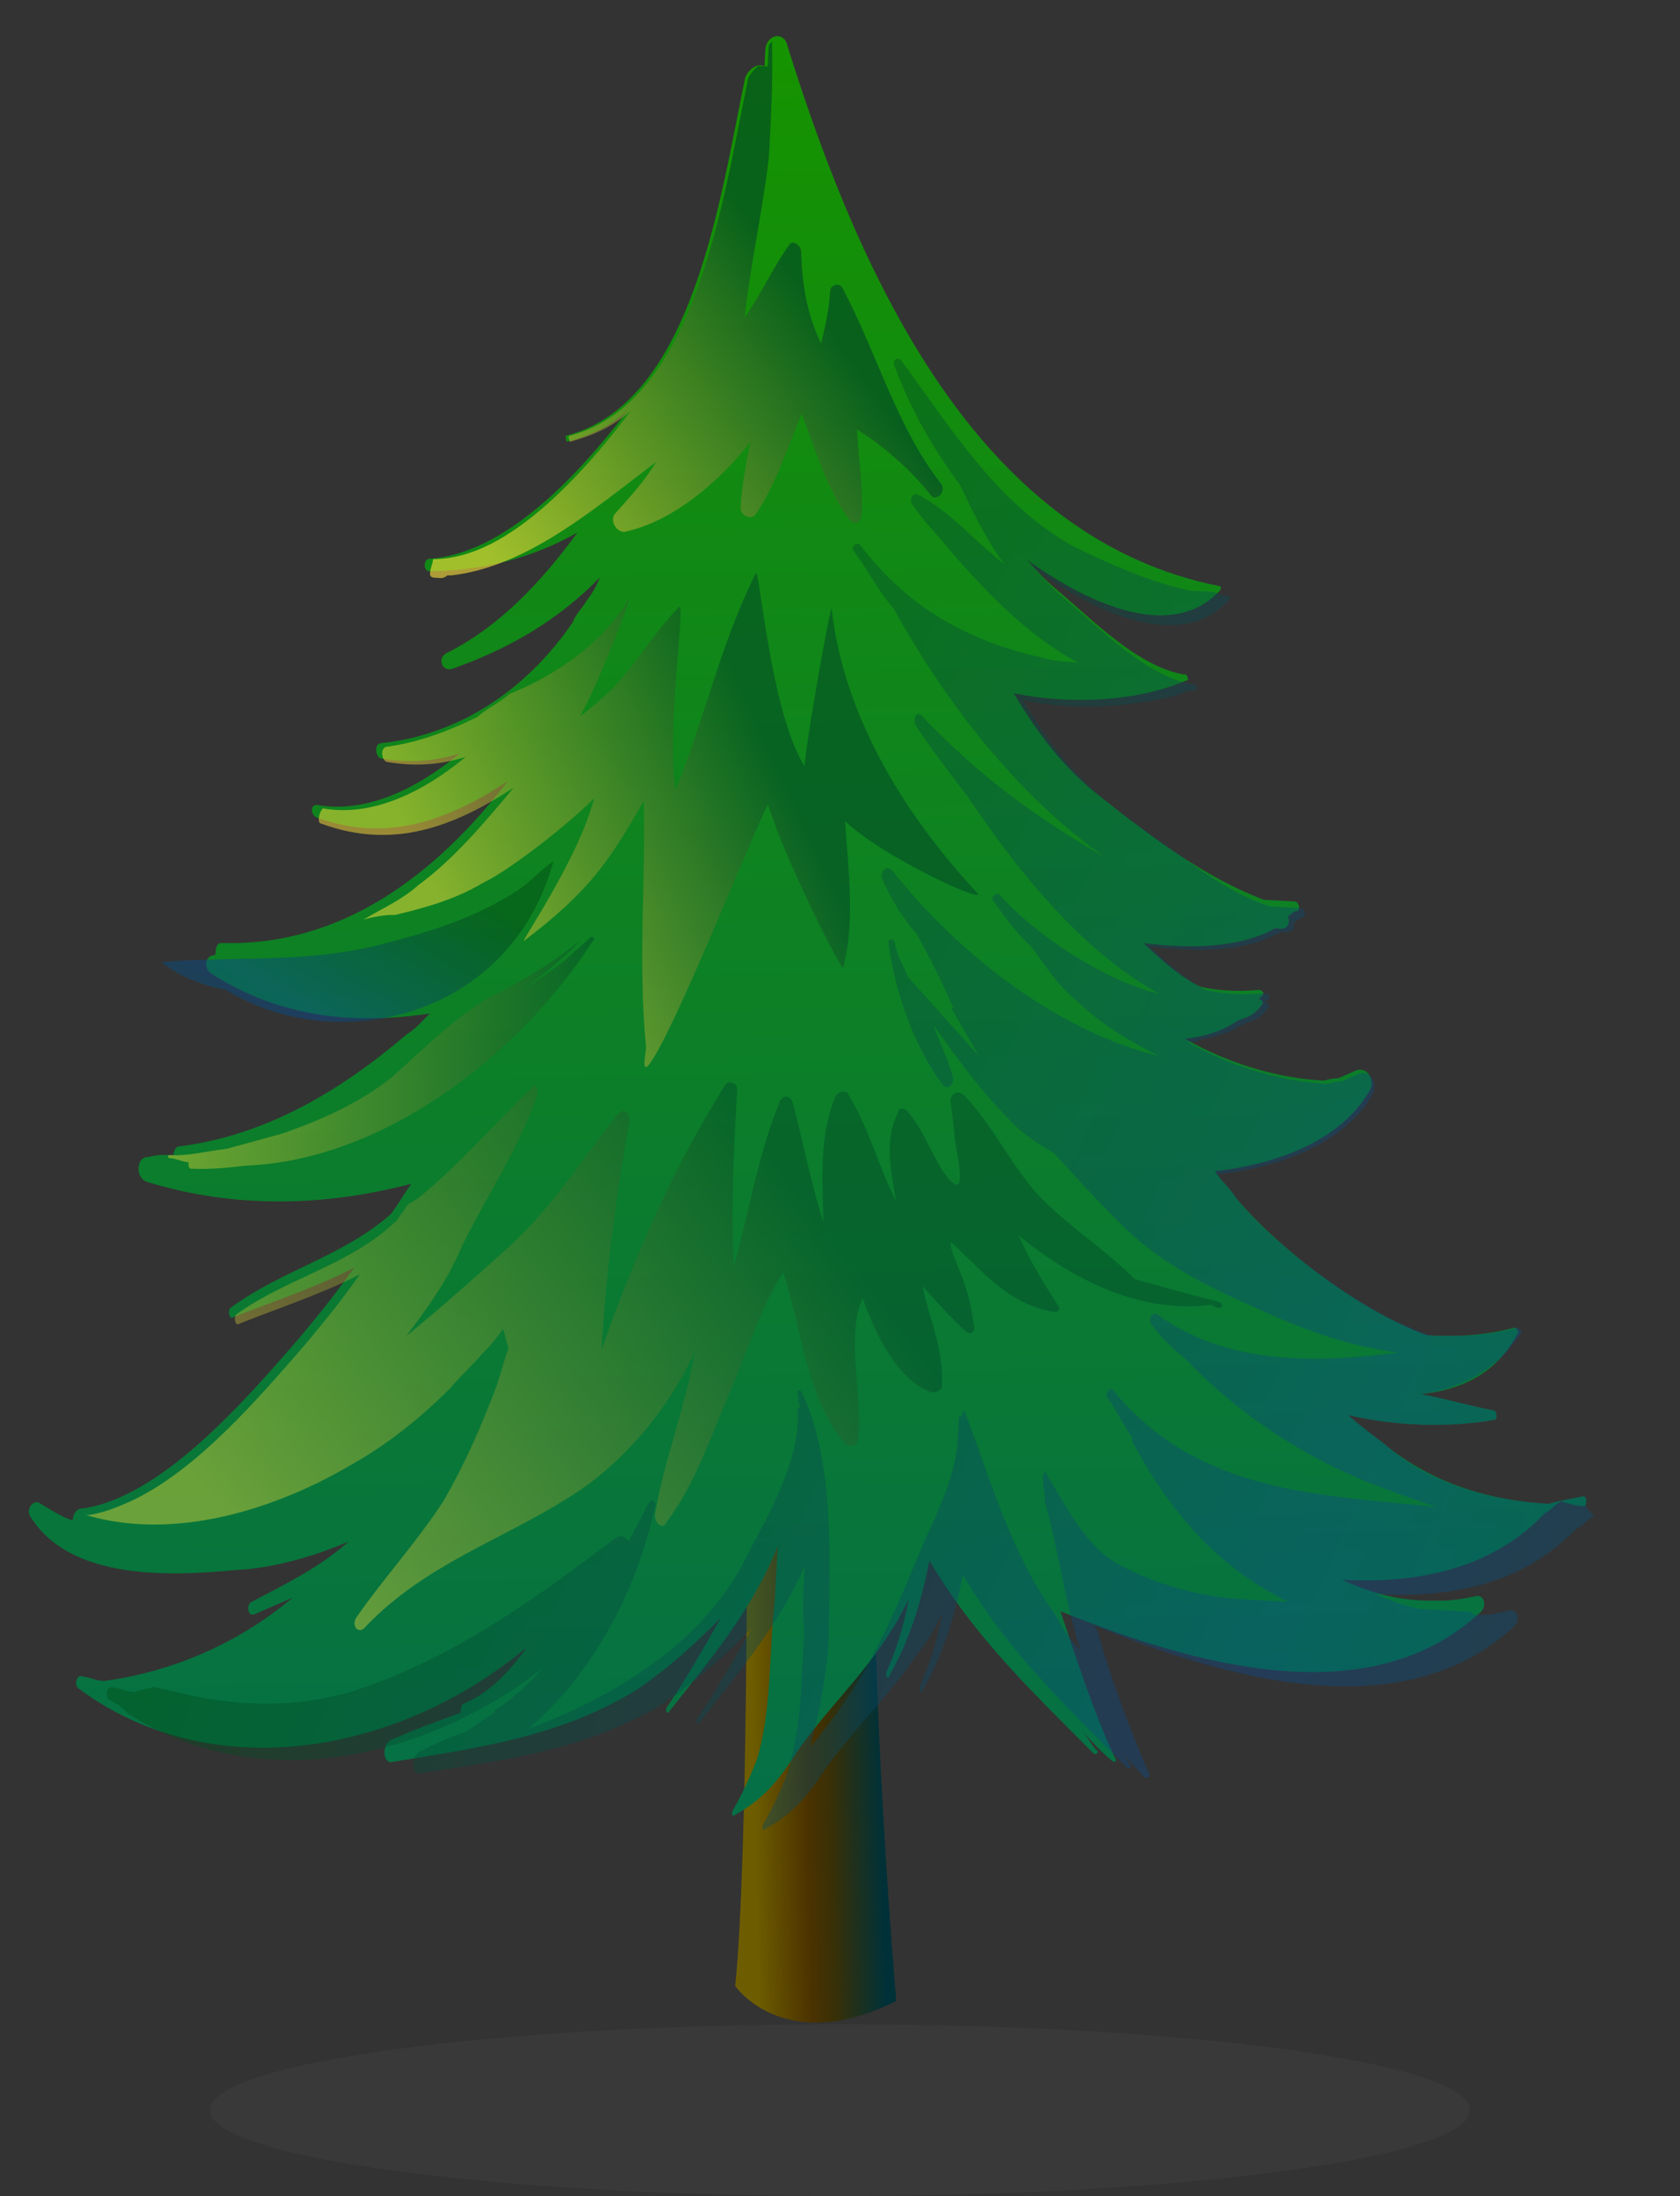 <svg width="88" height="115" viewBox="0 0 88 115" fill="none" xmlns="http://www.w3.org/2000/svg">
<rect x="0" y="0" width="88" height="115" fill="#333333" stroke="none"/>
<path d="M39.117 77.78C39.117 77.78 39.206 97.191 38.511 104.003C38.511 104.003 41.081 107.73 46.945 104.786C46.945 104.786 45.45 87.256 45.925 78.475C45.916 78.638 43.374 74.423 39.117 77.78Z" fill="url(#paint0_linear_8301_125)"/>
<path d="M83.079 78.694C83.087 78.531 83.096 78.368 82.934 78.36C82.275 78.487 81.616 78.614 81.12 78.751C78.194 78.592 75.304 77.783 72.8 75.854C72.177 75.331 71.39 74.799 70.613 74.105C73.349 74.742 76.121 74.729 78.26 74.356C78.423 74.365 78.441 74.039 78.287 73.868C76.995 73.635 75.713 73.239 74.421 73.006C76.552 72.796 78.392 71.917 79.482 69.856C79.653 69.702 79.337 69.522 79.337 69.522C77.848 69.93 76.376 70.014 74.751 69.926C71.075 68.585 66.854 65.258 64.711 62.696C64.412 62.19 63.942 61.839 63.643 61.333C66.595 61.004 70.079 59.888 71.691 57.203C72.043 56.733 71.762 55.902 71.103 56.029C70.769 56.175 70.435 56.319 70.101 56.465C69.776 56.447 69.442 56.592 69.28 56.583C66.842 56.451 64.277 55.66 62.063 54.398C63.047 54.289 64.04 54.016 64.888 53.41C65.384 53.274 65.718 53.129 66.069 52.658C66.241 52.505 66.087 52.333 65.924 52.324C65.924 52.324 65.924 52.324 66.096 52.171C66.267 52.017 66.113 51.845 65.951 51.837C64.804 51.938 63.829 51.885 62.863 51.669C61.752 51.12 60.82 50.254 59.889 49.388C62.318 49.683 64.928 49.661 66.777 48.62C66.939 48.629 66.939 48.629 67.102 48.637C67.427 48.655 67.607 48.339 67.462 48.005C67.634 47.851 67.805 47.697 67.968 47.706C68.139 47.552 67.994 47.218 67.831 47.209C67.344 47.183 66.694 47.148 66.206 47.121C63.171 45.978 60.351 43.869 57.694 41.768C55.66 40.19 54.294 38.322 53.1 36.3C56.324 36.964 59.764 36.661 62.101 35.647C62.263 35.655 62.272 35.493 62.118 35.321C62.118 35.321 62.118 35.321 61.956 35.312C59.535 34.855 57.221 32.447 55.35 30.878C54.726 30.355 54.265 29.84 53.804 29.326C57.256 31.796 61.402 33.489 63.819 31.01C63.99 30.857 63.999 30.694 63.836 30.685C51.581 28.227 45.271 15.329 41.244 2.391C41.117 1.731 40.304 1.687 40.098 2.492C40.08 2.817 40.062 3.142 40.045 3.467C39.729 3.287 39.223 3.586 39.035 4.065C37.716 10.353 36.322 21.041 29.706 22.803C29.544 22.794 29.689 23.128 29.689 23.128C30.681 22.855 31.846 22.429 32.874 21.506C30.242 24.952 26.437 28.986 22.51 29.262C22.185 29.244 22.15 29.895 22.475 29.913C25.247 29.9 27.891 29.227 30.246 27.887C28.308 30.555 26.064 32.879 23.384 34.202C22.879 34.501 23.168 35.169 23.665 35.032C26.489 34.044 29.178 32.559 31.423 30.234C31.234 30.713 31.054 31.029 30.702 31.5C30.522 31.816 30.18 32.124 29.991 32.603C27.513 36.219 23.968 38.473 20.032 38.913C19.544 38.886 19.663 39.708 19.988 39.725C21.442 39.967 22.75 39.875 24.077 39.458C21.859 41.295 19.179 42.617 16.596 42.151C16.271 42.133 16.245 42.621 16.561 42.801C20.237 44.142 23.396 43.009 26.607 40.9C22.75 45.909 17.825 49.556 11.64 49.384C11.315 49.367 11.297 49.692 11.28 50.017C10.792 49.991 10.595 50.632 11.065 50.984C14.688 53.3 18.58 53.674 22.525 53.072C22.182 53.38 21.831 53.85 21.325 54.149C17.736 57.216 13.866 59.453 9.434 60.028C9.271 60.019 9.1 60.173 9.082 60.498C8.595 60.472 8.27 60.454 7.773 60.59C7.123 60.555 7.061 61.693 7.703 61.891C12.192 63.276 16.923 63.206 21.553 61.989C21.201 62.459 20.841 63.092 20.489 63.562L20.318 63.716C17.757 65.86 14.787 66.515 12.072 68.488C11.901 68.641 12.037 69.138 12.209 68.984C14.374 68.123 16.531 67.425 18.543 66.392C17.66 67.649 16.786 68.743 15.74 69.991C12.784 73.419 8.438 78.402 4.331 78.995C4.006 78.977 3.826 79.293 3.808 79.619C3.167 79.421 2.697 79.069 2.065 78.709C1.748 78.529 1.397 78.999 1.542 79.333C3.632 82.871 9.193 82.52 12.47 82.208C14.104 82.133 16.253 81.597 18.256 80.727C16.714 82.112 14.873 82.99 13.195 83.878C12.861 84.023 12.989 84.682 13.322 84.537C13.99 84.247 14.658 83.957 15.325 83.667C12.422 86.119 8.92 87.56 5.472 88.026L5.31 88.017C4.985 87.999 4.668 87.819 4.343 87.802C4.027 87.621 3.829 88.263 4.146 88.443C11.041 93.546 20.745 91.951 27.572 86.287C26.689 87.544 25.652 88.629 24.317 89.209C24.154 89.201 24.136 89.526 24.128 89.689C22.963 90.115 21.799 90.541 20.464 91.121C19.959 91.42 20.068 92.404 20.565 92.268C25.006 91.53 29.438 90.955 33.489 88.402C35.013 87.343 36.384 86.112 37.763 84.719C36.862 86.301 35.962 87.883 34.898 89.456C34.89 89.619 34.881 89.782 35.052 89.628C37.152 86.969 39.415 84.32 40.737 80.966C40.685 81.942 40.632 82.918 40.579 83.893C40.276 86.486 40.433 89.593 39.642 92.159C39.264 93.118 38.895 93.913 38.355 94.862C38.346 95.025 38.337 95.187 38.508 95.034C39.853 94.291 40.718 93.359 41.61 91.94C43.205 89.58 45.261 87.735 46.693 85.366C47.045 84.896 47.234 84.417 47.594 83.784C47.361 85.076 46.965 86.359 46.407 87.634C46.399 87.796 46.552 87.968 46.561 87.805C47.642 85.907 48.235 83.982 48.684 81.723C51.073 85.766 54.02 88.535 57.266 91.809C57.419 91.981 57.599 91.664 57.437 91.656C57.13 91.313 56.984 90.979 56.677 90.636C57.138 91.15 57.599 91.665 58.223 92.188C58.377 92.359 58.548 92.205 58.394 92.034C57.226 89.524 56.392 86.87 55.549 84.378C62.568 87.204 71.718 89.82 77.552 84.428C77.894 84.121 77.767 83.461 77.271 83.598C76.612 83.725 75.953 83.852 75.303 83.817C73.506 83.883 71.899 83.47 70.309 82.731C74.209 82.942 78.163 82.178 80.93 79.23C81.264 79.085 81.445 78.768 81.778 78.623C83.061 79.019 83.07 78.856 83.079 78.694C83.079 78.694 82.916 78.685 83.079 78.694Z" fill="url(#paint1_linear_8301_125)"/>
<path opacity="0.5" d="M16.868 43.144C20.545 44.485 23.703 43.351 26.915 41.242C25.346 43.114 23.778 44.986 21.911 46.353C21.054 47.122 20.052 47.557 19.042 48.154C19.538 48.018 20.198 47.891 20.685 47.917C22.337 47.517 23.826 47.109 25.341 46.212C26.848 45.479 29.915 43.035 31.123 41.796C30.297 45.013 27.116 49.57 27.458 49.263C30.859 46.674 31.922 45.101 33.723 41.937C33.819 46.182 33.419 50.564 33.84 54.827C33.814 55.315 33.607 56.119 33.95 55.811C35.167 54.409 39.513 43.392 40.233 42.127C41.203 45.278 44.155 50.982 44.172 50.657C44.792 48.244 44.445 45.616 44.261 42.997C46.277 44.9 51.526 47.304 51.227 46.799C47.683 43.02 44.218 37.776 43.56 31.87C43.586 31.382 42.448 37.354 42.135 40.11C40.335 37.24 39.774 29.545 39.585 30.024C37.757 33.676 36.886 37.705 35.384 41.375C34.892 38.413 35.912 31.619 35.578 31.764C34.541 32.849 33.83 33.952 32.955 35.046C32.252 35.987 31.396 36.756 30.377 37.516C31.457 35.617 33.176 30.981 32.995 31.298C31.563 33.666 29.191 35.332 26.691 36.338C26.177 36.799 25.51 37.089 24.996 37.551C23.489 38.284 21.991 38.856 20.348 39.093C19.86 39.066 19.979 39.888 20.304 39.906C21.758 40.148 23.067 40.055 24.393 39.638C22.175 41.475 19.495 42.797 16.913 42.331C16.741 42.485 16.543 43.127 16.868 43.144Z" fill="url(#paint2_linear_8301_125)"/>
<path opacity="0.6" d="M22.782 30.255C22.945 30.264 22.945 30.264 23.107 30.273C23.27 30.282 23.441 30.128 23.441 30.128L23.604 30.137C27.54 29.698 30.957 26.784 34.358 24.196C33.817 25.145 32.952 26.077 32.258 26.855C31.915 27.162 32.205 27.83 32.693 27.857C35.166 27.338 37.556 25.348 39.304 23.159C39.08 24.289 38.856 25.418 38.794 26.556C38.768 27.044 39.409 27.242 39.589 26.926C40.652 25.352 41.246 23.428 41.993 21.674C42.708 23.507 43.253 25.493 44.465 27.19C44.772 27.532 45.106 27.387 45.133 26.9C45.212 25.436 44.966 23.955 44.883 22.483C46.302 23.375 47.703 24.593 48.77 25.955C49.077 26.298 49.6 25.674 49.293 25.331C47.005 22.435 45.916 18.462 44.142 15.104C43.997 14.77 43.5 14.907 43.483 15.232C43.43 16.207 43.214 17.174 43.008 17.978C42.274 16.471 42.029 14.99 41.963 13.193C41.981 12.867 41.511 12.516 41.331 12.832C40.447 14.089 39.889 15.363 39.006 16.62C39.327 13.702 39.965 10.964 40.277 8.209C40.383 6.258 40.497 4.144 40.44 2.184C40.269 2.338 40.269 2.338 40.26 2.5C40.242 2.826 40.225 3.151 40.207 3.476C40.045 3.467 39.882 3.458 39.72 3.45C39.548 3.603 39.377 3.757 39.197 4.074C37.878 10.362 36.484 21.05 29.869 22.811C29.706 22.803 29.851 23.137 29.851 23.137C30.844 22.864 32.008 22.438 33.036 21.515C31.63 23.396 29.89 25.422 28.014 26.951C26.31 28.326 24.632 29.214 22.835 29.28C22.673 29.271 22.673 29.271 22.664 29.433C22.466 30.075 22.457 30.238 22.782 30.255Z" fill="url(#paint3_linear_8301_125)"/>
<path opacity="0.4" d="M63.923 68.198C62.316 67.784 60.871 67.38 59.426 66.975C57.88 65.424 56.145 64.352 54.599 62.8C53.053 61.249 52.038 58.911 50.492 57.359C50.185 57.017 49.679 57.315 49.816 57.812C49.925 58.796 49.925 58.796 50.035 59.781C50.154 60.602 50.816 63.411 49.306 61.209C48.708 60.198 48.282 59.033 47.514 58.176C47.36 58.005 47.035 57.987 47.017 58.313C46.288 59.741 46.688 61.393 46.933 62.874C46.046 61.196 45.511 59.046 44.461 57.359C44.316 57.025 43.982 57.17 43.811 57.324C42.884 59.393 43.086 61.687 43.125 63.973C42.427 61.815 42.053 59.675 41.509 57.688C41.364 57.354 41.039 57.337 40.859 57.653C39.734 60.364 39.242 63.436 38.433 66.328C38.275 63.221 38.443 60.131 38.61 57.042C38.628 56.717 38.149 56.528 37.969 56.844C35.293 61.102 33.25 65.721 31.514 70.682C31.734 66.617 32.279 62.57 32.978 58.694C33.005 58.206 32.689 58.026 32.346 58.333C30.417 60.838 28.814 63.361 26.586 65.36C24.873 66.898 23.16 68.436 21.284 69.965C22.338 68.555 23.392 67.144 24.14 65.391C25.427 62.688 27.193 60.174 28.164 57.291C28.173 57.129 28.037 56.632 27.857 56.949C25.963 58.803 24.052 60.983 22.005 62.666C21.834 62.819 21.5 62.964 21.328 63.118C21.148 63.435 20.977 63.588 20.797 63.905L20.625 64.059C20.454 64.212 20.454 64.212 20.283 64.366C17.893 66.357 14.924 67.011 12.38 68.831C12.209 68.984 12.345 69.481 12.516 69.327C14.682 68.466 16.839 67.767 18.851 66.735C17.968 67.992 17.093 69.086 16.048 70.334C13.614 73.137 10.305 77.035 6.795 78.639C6.128 78.929 5.46 79.219 4.639 79.337C4.639 79.337 4.639 79.337 4.476 79.329C9.128 80.722 14.434 79.053 18.476 76.662C20.325 75.621 22.03 74.246 23.581 72.699C24.104 72.075 24.789 71.46 25.312 70.835C25.654 70.528 26.006 70.058 26.357 69.588L26.629 70.581C26.432 71.222 26.234 71.864 26.036 72.506C25.272 74.584 24.345 76.654 23.264 78.552C21.84 80.758 20.109 82.621 18.694 84.665C18.343 85.135 18.804 85.649 19.156 85.179C22.266 81.923 26.246 80.671 29.791 78.417C32.488 76.769 34.922 73.965 36.399 70.784C35.915 73.693 34.79 76.404 34.307 79.314C34.28 79.801 34.75 80.153 34.939 79.674C36.345 77.793 37.118 75.552 38.054 73.32C38.981 71.25 39.781 68.521 41.025 66.631C42.004 69.62 42.289 73.386 44.287 75.614C44.441 75.785 44.929 75.812 44.955 75.324C45.223 73.382 44.27 69.906 45.189 67.998C45.896 69.993 47.073 72.34 48.834 72.925C48.997 72.934 49.33 72.789 49.339 72.626C49.445 70.675 48.712 69.168 48.321 67.353C49.089 68.21 49.858 69.067 50.636 69.761C50.952 69.941 51.132 69.625 50.987 69.291C50.877 68.306 50.605 67.313 50.17 66.311C49.455 64.478 49.753 64.984 50.838 66.021C52.23 67.401 53.478 68.447 55.257 68.707C55.419 68.716 55.59 68.562 55.437 68.39C54.686 67.208 53.935 66.026 53.355 64.69C56.32 67.133 59.816 68.79 63.427 68.334C64.06 68.694 64.077 68.369 63.923 68.198Z" fill="url(#paint4_linear_8301_125)"/>
<path opacity="0.4" d="M30.889 49.122C30.546 49.43 30.203 49.737 29.861 50.045C29.004 50.814 27.994 51.411 27.146 52.018C28.165 51.258 29.356 50.344 30.392 49.258C30.401 49.096 30.392 49.258 30.392 49.258C28.688 50.634 27.01 51.521 25.332 52.409C23.645 53.459 22.094 55.006 20.552 56.39C18.847 57.765 16.844 58.635 14.85 59.343C13.857 59.615 12.864 59.888 11.872 60.16C10.888 60.27 9.895 60.542 8.92 60.489C8.757 60.48 8.748 60.643 8.911 60.652C9.236 60.669 9.552 60.85 9.877 60.867C9.868 61.03 9.86 61.192 10.022 61.201C10.997 61.254 11.981 61.144 12.965 61.035C19.827 60.754 26.952 55.595 31.043 49.294C31.214 49.14 31.06 48.968 30.889 49.122Z" fill="url(#paint5_linear_8301_125)"/>
<path opacity="0.4" d="M83.079 78.694C83.087 78.531 83.096 78.368 82.934 78.36C82.275 78.487 81.616 78.614 81.12 78.751C79.007 78.636 76.911 78.197 75.005 77.278C74.21 76.909 73.424 76.377 72.8 75.854C72.177 75.331 71.39 74.799 70.613 74.105C73.349 74.742 76.121 74.729 78.26 74.356C78.423 74.365 78.441 74.039 78.287 73.868C76.995 73.635 75.713 73.239 74.421 73.006C76.064 72.769 77.4 72.189 78.599 71.112C78.942 70.805 79.293 70.335 79.645 69.865C79.816 69.711 79.5 69.531 79.5 69.531C78.011 69.939 76.539 70.022 74.914 69.934C74.272 69.737 73.478 69.367 72.683 68.998C69.674 67.368 66.546 64.915 64.864 62.867C64.566 62.362 64.096 62.01 63.797 61.505C66.587 61.166 69.899 60.204 71.665 57.691C71.674 57.528 71.836 57.537 71.845 57.374C72.197 56.904 71.915 56.074 71.257 56.201C70.923 56.346 70.589 56.491 70.255 56.636C69.93 56.618 69.596 56.763 69.433 56.755C66.996 56.622 64.43 55.831 62.217 54.57C62.379 54.578 62.704 54.596 62.876 54.442C63.535 54.315 64.031 54.179 64.699 53.889C64.87 53.735 65.032 53.744 65.204 53.59C65.7 53.454 66.034 53.309 66.385 52.839C66.557 52.685 66.403 52.513 66.241 52.505C66.241 52.505 66.241 52.505 66.412 52.351C66.583 52.197 66.43 52.026 66.267 52.017C65.121 52.118 64.145 52.065 63.179 51.849C62.068 51.3 61.137 50.434 60.206 49.569C60.368 49.577 60.368 49.577 60.531 49.586C62.96 49.881 65.244 49.841 67.093 48.8C67.256 48.809 67.256 48.809 67.418 48.818C67.581 48.826 67.752 48.673 67.752 48.673C67.761 48.51 67.77 48.347 67.77 48.347C67.941 48.194 68.112 48.04 68.275 48.049C68.446 47.895 68.301 47.561 68.139 47.552C67.651 47.526 67.001 47.49 66.514 47.464C64.752 46.879 63.18 45.816 61.77 44.761C60.514 43.877 59.258 42.994 58.164 42.119C56.13 40.542 54.764 38.674 53.57 36.652C56.306 37.29 59.421 36.969 61.569 36.433C61.903 36.288 62.237 36.143 62.562 36.161C62.724 36.169 62.733 36.007 62.579 35.836C62.579 35.836 62.579 35.836 62.417 35.827C59.996 35.369 57.682 32.961 55.811 31.392C55.187 30.869 54.726 30.355 54.265 29.84C57.717 32.311 61.864 34.003 64.28 31.524C64.451 31.371 64.46 31.208 64.297 31.199C63.972 31.182 63.656 31.001 63.494 30.993C63.494 30.993 63.494 30.993 63.331 30.984C63.006 30.966 62.681 30.949 62.356 30.931C60.261 30.491 58.192 29.564 56.286 28.645C52.328 26.474 49.93 22.593 47.199 18.858C47.045 18.686 46.711 18.831 46.856 19.165C47.708 21.494 48.902 23.516 50.268 25.384C51.002 26.891 51.735 28.399 52.648 29.59C52.495 29.418 52.178 29.238 52.025 29.067C50.777 28.021 49.547 26.65 48.12 25.92C47.804 25.74 47.615 26.219 47.769 26.39C48.221 27.067 48.836 27.753 49.297 28.267C51.44 30.829 53.755 33.237 56.447 34.688C55.797 34.653 55.147 34.617 54.506 34.42C50.803 33.567 47.632 31.927 45.045 28.526C44.891 28.354 44.548 28.662 44.702 28.833C45.462 29.853 46.05 31.026 46.819 31.883C49.788 37.263 53.613 41.873 57.852 44.875C54.373 42.892 51.237 40.603 48.307 37.509C48 37.166 47.811 37.645 47.956 37.979C48.861 39.332 49.774 40.523 50.688 41.715C53.402 45.775 56.766 49.871 60.724 52.043C57.987 51.405 54.363 49.089 52.365 46.861C52.211 46.689 51.869 46.997 52.022 47.168C52.628 48.017 53.234 48.865 54.012 49.559C54.772 50.579 55.369 51.59 56.463 52.464C57.701 53.673 59.282 54.574 60.71 55.303C55.562 54.046 50.392 50.178 46.729 45.577C46.422 45.234 46.07 45.704 46.215 46.038C46.65 47.04 47.247 48.051 48.016 48.908C48.758 50.253 49.347 51.426 49.926 52.763C49.926 52.763 49.755 52.916 49.917 52.925C50.361 53.764 50.813 54.441 51.257 55.281C50.027 53.91 48.797 52.538 47.568 51.167C47.278 50.499 46.979 49.994 46.852 49.334C46.861 49.172 46.536 49.154 46.527 49.317C46.873 51.945 47.861 54.771 49.381 56.81C49.688 57.153 50.04 56.682 49.895 56.349C49.623 55.355 49.179 54.516 48.898 53.685C50.11 55.382 51.322 57.078 52.868 58.63C53.483 59.315 54.27 59.847 55.218 60.388C56.294 61.587 57.37 62.787 58.609 63.996C60.616 66.062 63.155 67.341 65.703 68.457C68.088 69.565 70.644 70.519 73.236 70.822C68.966 71.406 64.235 71.476 60.629 68.835C60.475 68.663 60.133 68.971 60.278 69.305C60.884 70.153 61.507 70.676 62.131 71.199C64.907 74.122 68.53 76.438 72.044 77.77C73.002 78.148 74.122 78.535 75.242 78.921C69.246 78.271 62.727 78.244 58.296 72.785C58.142 72.614 57.962 72.93 57.953 73.093C58.406 73.77 58.849 74.609 59.302 75.286C59.302 75.286 59.302 75.286 59.293 75.448C61.511 79.645 64.141 82.234 67.475 83.882C66.663 83.838 66.012 83.803 65.2 83.759C62.924 83.636 60.675 83.025 58.615 81.935C56.872 81.025 55.849 78.85 54.799 77.162C54.808 76.999 54.636 77.153 54.627 77.316C54.601 77.803 54.746 78.138 54.728 78.463C54.728 78.463 54.728 78.463 54.72 78.625C55.409 80.946 55.747 83.736 56.581 86.391C56.12 85.877 55.659 85.362 55.369 84.694C53.09 81.635 51.992 77.825 50.569 73.997C50.569 73.997 50.415 73.826 50.407 73.989L50.398 74.151L50.235 74.142C50.227 74.305 50.227 74.305 50.218 74.468C50.191 74.955 50.174 75.281 50.147 75.768C49.888 77.548 49.15 79.139 48.411 80.73C47.664 82.483 46.909 84.399 45.999 86.144C45.081 88.051 43.846 89.778 42.449 91.496C42.871 89.725 43.293 87.954 43.407 85.84C43.465 81.766 43.747 76.563 41.99 72.88C41.837 72.709 41.665 72.863 41.819 73.034C41.81 73.197 41.793 73.522 41.946 73.694C41.784 73.685 41.784 73.685 41.775 73.847C41.968 76.304 40.347 79.151 39.257 81.213C38.15 83.599 36.248 85.616 34.38 86.982C32.342 88.503 29.996 89.68 27.668 90.532C30.915 87.773 33.256 83.66 34.333 78.826C34.342 78.663 34.188 78.492 34.017 78.645C33.657 79.278 33.288 80.074 32.927 80.707C32.774 80.535 32.62 80.364 32.286 80.509C27.867 83.857 23.627 86.889 18.483 88.567C15.667 89.393 12.733 89.397 9.834 88.751C9.193 88.553 8.705 88.527 8.064 88.329C7.73 88.474 7.405 88.457 7.071 88.602L6.909 88.593C6.583 88.575 6.267 88.395 5.942 88.377C5.626 88.197 5.428 88.839 5.744 89.019C6.061 89.199 6.377 89.379 6.684 89.722C13.299 93.994 22.028 92.347 28.494 87.316L28.323 87.469C27.629 88.247 26.943 88.862 26.096 89.469C25.933 89.46 25.924 89.623 25.924 89.623C25.924 89.623 25.924 89.623 25.753 89.776C25.248 90.075 24.905 90.383 24.4 90.682C23.57 90.963 22.902 91.253 22.063 91.697C21.9 91.688 21.892 91.85 21.72 92.004C21.531 92.483 21.667 92.98 22.164 92.844C25.946 92.233 29.719 91.785 33.238 90.019C33.906 89.729 34.411 89.43 35.087 88.977C36.612 87.918 37.983 86.688 39.362 85.295C38.461 86.877 37.56 88.459 36.497 90.032C36.489 90.195 36.48 90.357 36.651 90.204C38.58 87.699 40.842 85.049 42.147 82.021C42.086 83.159 42.024 84.298 42.125 85.445C42.072 86.42 42.01 87.558 41.949 88.697C41.87 90.16 41.628 91.615 41.232 92.898C40.854 93.856 40.485 94.651 39.945 95.6C39.936 95.763 39.927 95.926 40.099 95.772C41.443 95.029 42.308 94.098 43.2 92.678C44.435 90.951 45.814 89.558 47.04 87.994C47.563 87.37 47.923 86.737 48.446 86.113C48.797 85.643 48.986 85.164 49.347 84.531C49.114 85.823 48.718 87.106 48.16 88.381C48.151 88.543 48.305 88.715 48.314 88.552C49.395 86.654 49.988 84.729 50.436 82.47C52.825 86.513 55.772 89.282 59.018 92.557C59.172 92.728 59.352 92.412 59.19 92.403C59.045 92.069 58.737 91.726 58.583 91.555C58.737 91.726 59.045 92.069 59.198 92.24C59.506 92.583 59.66 92.754 59.967 93.097L60.129 93.106C60.129 93.106 60.301 92.952 60.147 92.781C59.133 90.443 58.281 88.114 57.592 85.793C57.6 85.631 57.455 85.297 57.302 85.125C64.321 87.951 73.47 90.567 79.305 85.175C79.647 84.868 79.52 84.209 79.023 84.345C78.527 84.481 77.868 84.608 77.218 84.573C77.064 84.402 77.064 84.402 76.902 84.393C76.089 84.349 75.114 84.296 74.301 84.252C73.498 84.046 72.856 83.848 72.061 83.478C75.799 83.681 79.419 83.062 82.169 80.438C82.34 80.284 82.512 80.131 82.683 79.977C83.017 79.832 83.197 79.515 83.531 79.37C83.061 79.019 83.07 78.856 83.079 78.694C83.079 78.694 82.916 78.685 83.079 78.694Z" fill="url(#paint6_linear_8301_125)"/>
<path opacity="0.5" d="M28.987 45.105C28.311 45.558 27.788 46.182 27.111 46.635C24.748 48.137 22.428 48.827 19.784 49.499C15.984 50.435 12.418 50.079 8.653 50.364C8.49 50.355 8.482 50.518 8.644 50.527C9.584 51.23 10.704 51.617 11.833 51.841C17.67 55.419 26.75 53.301 28.987 45.105C29.15 45.114 28.987 45.105 28.987 45.105Z" fill="url(#paint7_linear_8301_125)"/>
<path d="M44 115C62.225 115 77 112.985 77 110.5C77 108.015 62.225 106 44 106C25.775 106 11 108.015 11 110.5C11 112.985 25.775 115 44 115Z" fill="white" fill-opacity="0.03"/>
<defs>
<linearGradient id="paint0_linear_8301_125" x1="38.285" y1="91.359" x2="46.688" y2="91.195" gradientUnits="userSpaceOnUse">
<stop offset="0.133" stop-color="#6E5D00"/>
<stop offset="0.471" stop-color="#4B3200"/>
<stop offset="0.619" stop-color="#383007"/>
<stop offset="0.934" stop-color="#003138"/>
</linearGradient>
<linearGradient id="paint1_linear_8301_125" x1="42.9" y1="95.529" x2="41.085" y2="2.395" gradientUnits="userSpaceOnUse">
<stop offset="0.014" stop-color="#057046"/>
<stop offset="1" stop-color="#169300"/>
</linearGradient>
<linearGradient id="paint2_linear_8301_125" x1="23.595" y1="48.444" x2="41.096" y2="40.142" gradientUnits="userSpaceOnUse">
<stop stop-color="#FFE23A"/>
<stop offset="0.986" stop-color="#004227"/>
</linearGradient>
<linearGradient id="paint3_linear_8301_125" x1="25.348" y1="28.522" x2="42.824" y2="15.729" gradientUnits="userSpaceOnUse">
<stop stop-color="#FFE23A"/>
<stop offset="0.986" stop-color="#004227"/>
</linearGradient>
<linearGradient id="paint4_linear_8301_125" x1="16.049" y1="85.557" x2="43.857" y2="64.427" gradientUnits="userSpaceOnUse">
<stop stop-color="#FFE23A"/>
<stop offset="0.986" stop-color="#004227"/>
</linearGradient>
<linearGradient id="paint5_linear_8301_125" x1="8.753" y1="55.421" x2="31.253" y2="54.984" gradientUnits="userSpaceOnUse">
<stop stop-color="#FFE23A"/>
<stop offset="0.986" stop-color="#004227"/>
</linearGradient>
<linearGradient id="paint6_linear_8301_125" x1="23.563" y1="53.006" x2="91.106" y2="83.764" gradientUnits="userSpaceOnUse">
<stop stop-color="#004B14"/>
<stop offset="0.71" stop-color="#0C498D"/>
<stop offset="1" stop-color="#005667"/>
</linearGradient>
<linearGradient id="paint7_linear_8301_125" x1="21.009" y1="44.673" x2="14.013" y2="56.292" gradientUnits="userSpaceOnUse">
<stop stop-color="#004B14"/>
<stop offset="0.71" stop-color="#0C498D"/>
<stop offset="1" stop-color="#005667"/>
</linearGradient>
</defs>
</svg>
